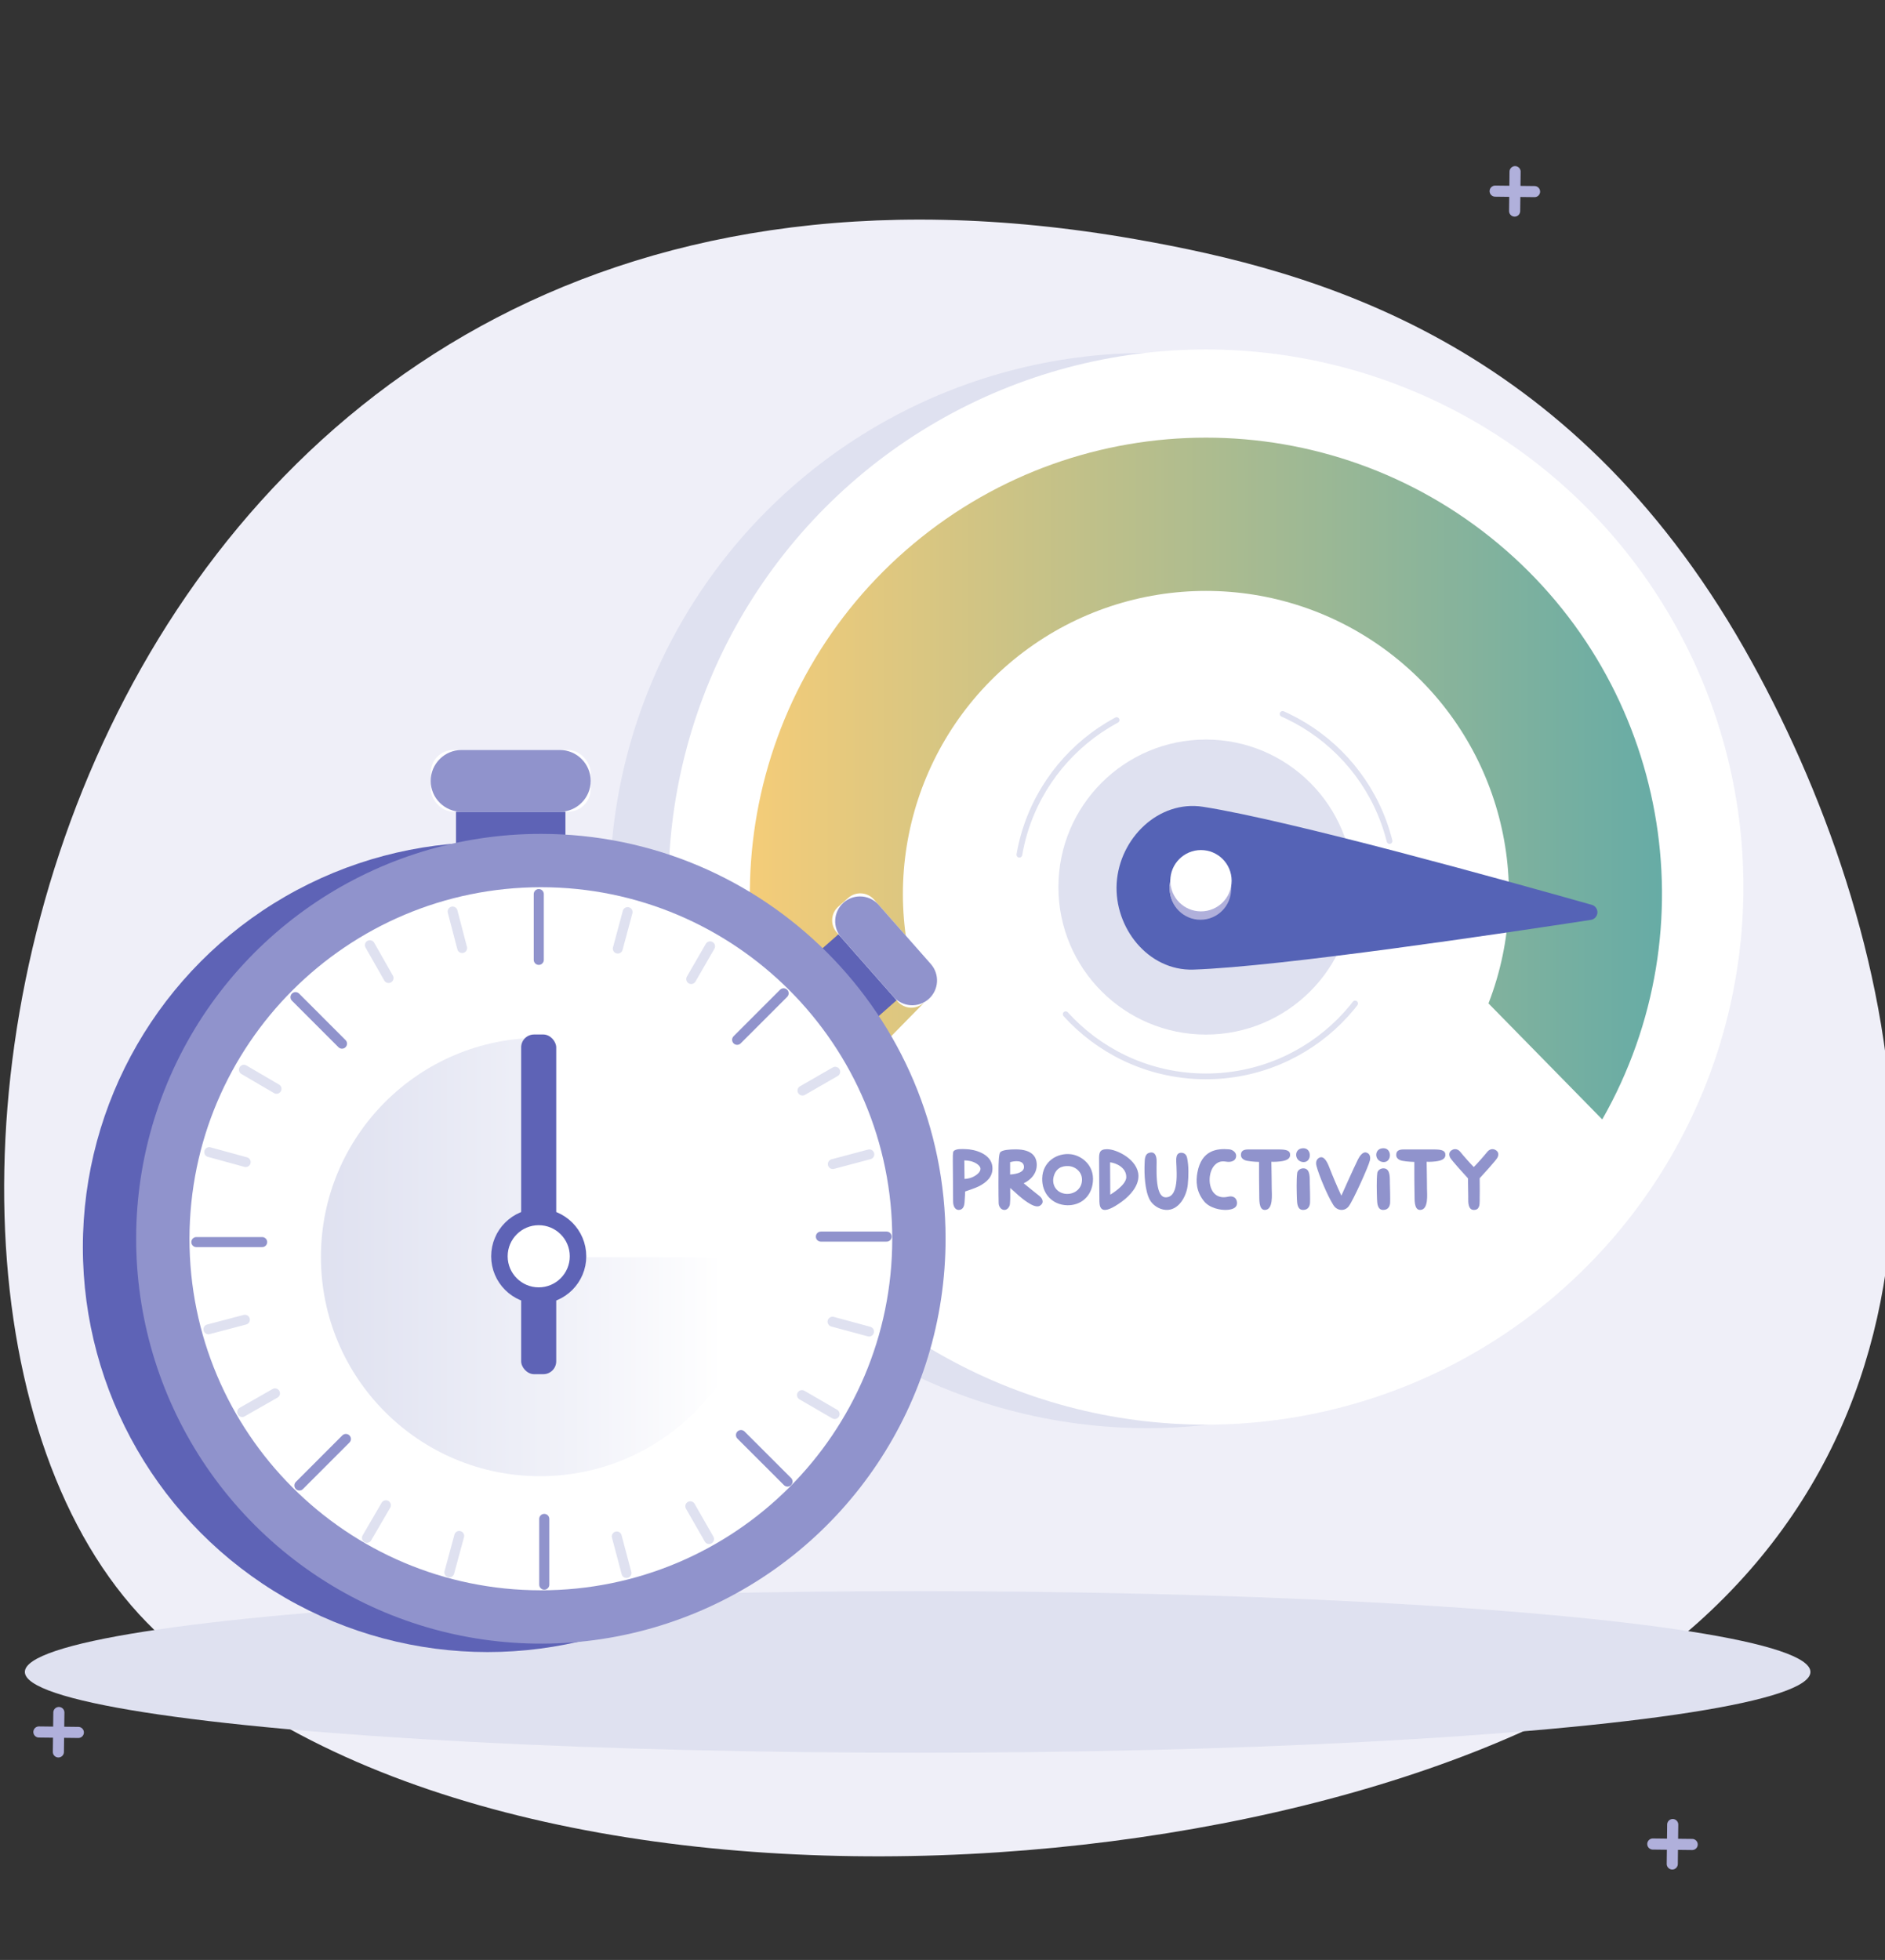 <?xml version="1.0" encoding="UTF-8"?>
<svg width="455px" height="473px" viewBox="0 0 455 473" version="1.1" xmlns="http://www.w3.org/2000/svg" xmlns:xlink="http://www.w3.org/1999/xlink">
    <rect x="0" y="0" width="455" height="473" fill="#333333" stroke="none"/>
    <title>productivity</title>
    <defs>
        <linearGradient x1="0.005%" y1="50.024%" x2="99.995%" y2="50.024%" id="linearGradient-1">
            <stop stop-color="#FCCE76" offset="0%"></stop>
            <stop stop-color="#5FAAA8" offset="100%"></stop>
        </linearGradient>
        <linearGradient x1="91.972%" y1="49.987%" x2="0.361%" y2="49.987%" id="linearGradient-2">
            <stop stop-color="#FFFFFF" offset="0%"></stop>
            <stop stop-color="#F1F2F9" offset="38%"></stop>
            <stop stop-color="#DFE1F0" offset="100%"></stop>
        </linearGradient>
    </defs>
    <g id="productivity" stroke="none" stroke-width="1" fill="none" fill-rule="evenodd">
        <path d="M273.992,57.718 C317.778,65.386 378.724,82.228 421.02,156.499 C459.341,223.855 482.046,326.819 409.916,391.539 C337.785,456.258 118.64,476.692 35.418,391.539 C-47.804,306.385 15.438,12.397 273.992,57.718 Z" id="Path" fill="#EFEFF8" fill-rule="nonzero"></path>
        <ellipse id="Oval" fill="#DFE1F0" fill-rule="nonzero" cx="221.5" cy="403.5" rx="215.5" ry="19.5"></ellipse>
        <g id="Group" transform="translate(146.34, 84.34)">
            <circle id="Oval" fill="#DFE1F0" fill-rule="nonzero" cx="130.58" cy="130.58" r="129.74"></circle>
            <circle id="Oval" fill="#FFFFFF" fill-rule="nonzero" cx="144.74" cy="129.74" r="129.74"></circle>
            <path d="M76.54,157.82 C64.738,127.343 74.589,92.734 100.671,73.04 C126.754,53.345 162.736,53.345 188.819,73.04 C214.901,92.734 224.752,127.343 212.95,157.82 L240.41,185.82 C266.755,139.541 256.195,81.039 215.332,46.891 C174.469,12.744 115.021,12.744 74.158,46.891 C33.295,81.039 22.735,139.541 49.08,185.82 L76.54,157.82 Z" id="Path" fill="url(#linearGradient-1)" fill-rule="nonzero"></path>
            <circle id="Oval" fill="#DFE1F0" fill-rule="nonzero" cx="144.74" cy="129.74" r="35.6"></circle>
            <path d="M144.74,175.43 C169.974,175.43 190.43,154.974 190.43,129.74 C190.43,104.506 169.974,84.05 144.74,84.05 C119.506,84.05 99.05,104.506 99.05,129.74 C99.05,154.974 119.506,175.43 144.74,175.43 Z" id="Oval" stroke="#DFE1F0" stroke-width="1.383" stroke-linecap="round" stroke-linejoin="round" stroke-dasharray="41.497"></path>
            <path d="M141.66,149.66 C162.66,148.97 216.8,140.86 237.66,137.66 C238.527,137.531 239.187,136.813 239.242,135.938 C239.297,135.063 238.734,134.268 237.89,134.03 C217.57,128.28 164.89,113.62 144.06,110.37 C133.32,108.69 123.86,117.97 123.2,128.83 L123.2,128.83 C122.58,139.6 130.83,149.97 141.66,149.66 Z M135.96,129.58 C136.139,126.596 138.099,124.014 140.924,123.038 C143.75,122.063 146.885,122.885 148.867,125.122 C150.85,127.359 151.29,130.571 149.981,133.258 C148.673,135.946 145.874,137.581 142.89,137.4 C140.932,137.272 139.106,136.37 137.813,134.894 C136.521,133.417 135.868,131.488 136,129.53 L135.96,129.58 Z" id="Shape" fill="#5563B6" fill-rule="nonzero"></path>
            <circle id="Oval" fill="#B0B0DB" fill-rule="nonzero" cx="143.43" cy="130.23" r="7.4"></circle>
            <circle id="Oval" fill="#FFFFFF" fill-rule="nonzero" cx="143.55" cy="128.21" r="7.4"></circle>
        </g>
        <g id="Group-2" transform="translate(20, 181)">
            <ellipse id="Oval" fill="#5E63B6" fill-rule="nonzero" cx="97.687" cy="119.989" rx="97.687" ry="97.712"></ellipse>
            <rect id="Rectangle" fill="#FFFFFF" fill-rule="nonzero" x="96.501" y="14.574" width="13.548" height="2.031"></rect>
            <polygon id="Path" fill="#5E63B6" fill-rule="nonzero" points="116.483 8.139 90.068 8.139 90.068 23.041 116.483 23.041 116.483 8.139"></polygon>
            <rect id="Rectangle" fill="#FFFFFF" fill-rule="nonzero" x="83.975" y="-2.93098879e-14" width="38.601" height="14.901" rx="5.47"></rect>
            <path d="M115.12,-3.64153152e-14 L91.417,-3.64153152e-14 C87.3,-3.64153152e-14 83.962,3.339 83.962,7.458 C83.962,11.576 87.3,14.915 91.417,14.915 L115.12,14.915 C119.238,14.915 122.576,11.576 122.576,7.458 C122.576,3.339 119.238,-3.64153152e-14 115.12,-3.64153152e-14 L115.12,-3.64153152e-14 Z" id="Path" fill="#9093CC" fill-rule="nonzero"></path>
            <polygon id="Rectangle" fill="#FFFFFF" fill-rule="nonzero" transform="translate(189.036, 52.86) rotate(-41.43) translate(-189.036, -52.86) " points="188.219 47.414 189.854 47.414 189.853 58.306 188.217 58.306"></polygon>
            <polygon id="Path" fill="#5E63B6" fill-rule="nonzero" points="186.46 40.873 177.478 48.794 191.531 64.718 200.499 56.797 186.46 40.873"></polygon>
            <path d="M192.218,32.874 L195.42,32.874 C197.844,32.872 199.81,34.838 199.811,37.262 C199.811,37.263 199.811,37.263 199.809,37.263 L199.807,59.523 C199.805,61.948 197.84,63.913 195.416,63.914 L192.214,63.914 C189.789,63.916 187.824,61.951 187.823,59.526 C187.823,59.526 187.823,59.525 187.824,59.525 L187.827,37.265 C187.829,34.841 189.794,32.876 192.218,32.874 Z" id="Rectangle" fill="#FFFFFF" fill-rule="nonzero" transform="translate(193.817, 48.394) rotate(-41.43) translate(-193.817, -48.394) "></path>
            <path d="M187.578,35.338 C186.121,35.335 184.714,35.869 183.625,36.838 L183.625,36.838 C182.433,37.888 181.707,39.368 181.608,40.954 C181.508,42.54 182.043,44.1 183.094,45.291 L195.702,59.579 C196.751,60.771 198.232,61.497 199.817,61.597 C201.402,61.696 202.961,61.162 204.152,60.11 L204.152,60.11 C205.344,59.06 206.07,57.58 206.17,55.994 C206.269,54.409 205.735,52.848 204.684,51.657 L192.076,37.356 C190.935,36.07 189.297,35.335 187.578,35.338 L187.578,35.338 Z" id="Path" fill="#9093CC" fill-rule="nonzero"></path>
            <ellipse id="Oval" fill="#FFFFFF" fill-rule="nonzero" cx="110.554" cy="117.957" rx="91.254" ry="91.277"></ellipse>
            <path d="M110.609,33.116 C157.454,33.146 195.404,71.155 195.374,118.012 C195.344,164.869 157.344,202.829 110.5,202.799 C63.655,202.769 25.704,164.76 25.734,117.903 C25.816,71.068 63.785,33.138 110.609,33.116 M110.609,20.246 C71.088,20.224 35.447,44.022 20.313,80.54 C5.179,117.057 13.533,159.098 41.479,187.05 C69.424,215.002 111.454,223.359 147.963,208.221 C184.471,193.083 208.263,157.433 208.241,117.903 C208.211,63.981 164.517,20.276 110.609,20.246 L110.609,20.246 Z" id="Shape" fill="#9093CC" fill-rule="nonzero"></path>
            <path d="M110.363,122.402 L110.363,69.463 C81.159,69.455 57.477,93.127 57.465,122.338 C57.452,151.55 81.114,175.242 110.318,175.259 C139.522,175.277 163.212,151.613 163.235,122.402 L110.363,122.402 Z" id="Path" fill="url(#linearGradient-2)" fill-rule="nonzero"></path>
            <rect id="Rectangle" fill="#5E63B6" fill-rule="nonzero" x="105.797" y="68.659" width="8.464" height="81.978" rx="3.11"></rect>
            <line x1="110.05" y1="34.779" x2="110.05" y2="50.649" id="Path" stroke="#9093CC" stroke-width="2.43" stroke-linecap="round" stroke-linejoin="round"></line>
            <line x1="169.15" y1="58.72" x2="157.932" y2="69.94" id="Path" stroke="#9093CC" stroke-width="2.43" stroke-linecap="round" stroke-linejoin="round"></line>
            <line x1="194.011" y1="117.439" x2="178.146" y2="117.439" id="Path" stroke="#9093CC" stroke-width="2.43" stroke-linecap="round" stroke-linejoin="round"></line>
            <line x1="170.09" y1="176.554" x2="158.859" y2="165.334" id="Path" stroke="#9093CC" stroke-width="2.43" stroke-linecap="round" stroke-linejoin="round"></line>
            <line x1="111.372" y1="201.436" x2="111.372" y2="185.566" id="Path" stroke="#9093CC" stroke-width="2.43" stroke-linecap="round" stroke-linejoin="round"></line>
            <line x1="52.272" y1="177.495" x2="63.489" y2="166.275" id="Path" stroke="#9093CC" stroke-width="2.43" stroke-linecap="round" stroke-linejoin="round"></line>
            <line x1="27.397" y1="118.762" x2="43.276" y2="118.762" id="Path" stroke="#9093CC" stroke-width="2.43" stroke-linecap="round" stroke-linejoin="round"></line>
            <line x1="51.331" y1="59.647" x2="62.549" y2="70.867" id="Path" stroke="#9093CC" stroke-width="2.43" stroke-linecap="round" stroke-linejoin="round"></line>
            <line x1="131.49" y1="39.115" x2="129.118" y2="47.936" id="Path" stroke="#DFE1F0" stroke-width="2.39" fill="#FFFFFF" fill-rule="nonzero" stroke-linecap="round" stroke-linejoin="round"></line>
            <line x1="151.404" y1="47.377" x2="146.837" y2="55.284" id="Path" stroke="#DFE1F0" stroke-width="2.39" fill="#FFFFFF" fill-rule="nonzero" stroke-linecap="round" stroke-linejoin="round"></line>
            <line x1="181.608" y1="77.643" x2="173.702" y2="82.197" id="Path" stroke="#DFE1F0" stroke-width="2.39" fill="#FFFFFF" fill-rule="nonzero" stroke-linecap="round" stroke-linejoin="round"></line>
            <line x1="189.841" y1="97.589" x2="181.022" y2="99.934" id="Path" stroke="#DFE1F0" stroke-width="2.39" fill="#FFFFFF" fill-rule="nonzero" stroke-linecap="round" stroke-linejoin="round"></line>
            <line x1="189.772" y1="140.357" x2="180.954" y2="137.971" id="Path" stroke="#DFE1F0" stroke-width="2.39" fill="#FFFFFF" fill-rule="nonzero" stroke-linecap="round" stroke-linejoin="round"></line>
            <line x1="181.472" y1="160.262" x2="173.58" y2="155.681" id="Path" stroke="#DFE1F0" stroke-width="2.39" fill="#FFFFFF" fill-rule="nonzero" stroke-linecap="round" stroke-linejoin="round"></line>
            <line x1="151.158" y1="190.433" x2="146.619" y2="182.512" id="Path" stroke="#DFE1F0" stroke-width="2.39" fill="#FFFFFF" fill-rule="nonzero" stroke-linecap="round" stroke-linejoin="round"></line>
            <line x1="131.217" y1="198.627" x2="128.873" y2="189.793" id="Path" stroke="#DFE1F0" stroke-width="2.39" fill="#FFFFFF" fill-rule="nonzero" stroke-linecap="round" stroke-linejoin="round"></line>
            <line x1="88.46" y1="198.477" x2="90.845" y2="189.67" id="Path" stroke="#DFE1F0" stroke-width="2.39" fill="#FFFFFF" fill-rule="nonzero" stroke-linecap="round" stroke-linejoin="round"></line>
            <line x1="68.56" y1="190.147" x2="73.153" y2="182.267" id="Path" stroke="#DFE1F0" stroke-width="2.39" fill="#FFFFFF" fill-rule="nonzero" stroke-linecap="round" stroke-linejoin="round"></line>
            <line x1="38.451" y1="159.785" x2="46.383" y2="155.259" id="Path" stroke="#DFE1F0" stroke-width="2.39" fill="#FFFFFF" fill-rule="nonzero" stroke-linecap="round" stroke-linejoin="round"></line>
            <line x1="30.3" y1="139.812" x2="39.118" y2="137.494" id="Path" stroke="#DFE1F0" stroke-width="2.39" fill="#FFFFFF" fill-rule="nonzero" stroke-linecap="round" stroke-linejoin="round"></line>
            <line x1="30.504" y1="97.044" x2="39.309" y2="99.457" id="Path" stroke="#DFE1F0" stroke-width="2.39" fill="#FFFFFF" fill-rule="nonzero" stroke-linecap="round" stroke-linejoin="round"></line>
            <line x1="38.873" y1="77.166" x2="46.751" y2="81.774" id="Path" stroke="#DFE1F0" stroke-width="2.39" fill="#FFFFFF" fill-rule="nonzero" stroke-linecap="round" stroke-linejoin="round"></line>
            <line x1="69.282" y1="47.104" x2="73.794" y2="55.039" id="Path" stroke="#DFE1F0" stroke-width="2.39" fill="#FFFFFF" fill-rule="nonzero" stroke-linecap="round" stroke-linejoin="round"></line>
            <line x1="89.25" y1="38.978" x2="91.554" y2="47.799" id="Path" stroke="#DFE1F0" stroke-width="2.39" fill="#FFFFFF" fill-rule="nonzero" stroke-linecap="round" stroke-linejoin="round"></line>
            <ellipse id="Oval" stroke="#5E63B6" stroke-width="3.98" fill="#FFFFFF" fill-rule="nonzero" cx="110.036" cy="122.184" rx="9.487" ry="9.489"></ellipse>
        </g>
        <path d="M231.491,291.998 C232.517,291.933 232.757,290.951 232.814,290.251 C232.931,288.83 232.949,287.941 232.951,287.654 L232.952,287.552 L232.952,287.552 C232.952,287.552 235.537,286.703 236.357,286.262 C237.992,285.381 239.754,284.08 239.544,281.606 C239.275,278.431 235.256,277.359 233.043,277.327 C232.419,277.318 230.778,277.16 230.177,277.823 C229.959,278.064 229.981,279.508 229.991,280.222 C230.027,282.932 230.053,287.854 230.06,289.963 C230.065,291.253 230.652,292.05 231.491,291.998 Z M232.816,284.512 L232.763,280.055 L232.8,280.054 C233.003,280.051 234.017,280.057 234.957,280.434 C235.843,280.789 236.662,281.42 236.671,282.078 C236.683,282.875 235.719,283.641 234.753,284.082 C233.786,284.522 232.816,284.512 232.816,284.512 Z M242.455,292 C243.115,292 243.703,291.329 243.778,290.567 C243.925,289.084 243.807,287.847 243.846,286.701 C245.282,287.931 246.261,289.011 248.038,290.177 C248.975,290.791 250.261,291.481 251.047,290.962 C252.238,290.175 251.469,289.082 250.903,288.636 C250.501,288.319 250.108,288.006 249.735,287.708 L249.37,287.416 C248.062,286.366 247.094,285.57 247.094,285.57 C247.094,285.57 250.211,284.282 250.25,281.207 C250.274,279.333 249.309,277.372 245.112,277.388 C243.83,277.393 241.885,277.487 241.418,278.113 C241.079,278.568 241.023,280.793 241.016,282.494 L241.016,283.433 C241.016,283.503 241.016,283.57 241.016,283.635 L241.016,284.136 L241.016,284.136 C241.015,284.487 241.013,284.888 241.012,285.32 L241.012,286.221 C241.014,287.617 241.025,289.181 241.057,290.392 C241.074,291.051 241.542,292 242.455,292 Z M263.805,285.198 C264.177,281.085 260.952,278.864 258.516,278.564 C255.211,278.156 251.683,280.29 251.567,284.352 C251.461,288.044 253.989,290.777 257.59,290.872 C260.722,290.954 263.469,288.908 263.805,285.198 Z M243.821,283.447 L243.82,280.472 C243.82,280.472 246.708,279.584 247.126,281.266 C247.644,283.353 243.821,283.447 243.821,283.447 Z M256.924,288.074 C254.879,287.695 253.887,285.884 254.311,284.058 C254.803,281.937 256.319,281.318 257.966,281.422 C259.612,281.526 261.298,282.866 261.167,284.929 C261.015,287.316 258.795,288.42 256.924,288.074 Z M270.798,289.985 C272.786,288.538 274.862,286.231 274.797,283.718 C274.697,279.898 269.598,277.318 267.187,277.341 C265.296,277.36 265.277,278.318 265.296,280.049 C265.316,281.88 265.348,289.169 265.372,289.944 C265.425,291.642 265.906,293.546 270.798,289.985 Z M267.996,288.316 L267.995,288.238 C267.99,287.575 267.954,282.851 267.949,280.506 C269.401,280.669 271.926,281.785 271.859,284.131 C271.806,285.975 268.443,288.048 268.036,288.292 L267.996,288.316 L267.996,288.316 Z M286.71,285.855 C286.905,283.839 286.97,281.373 286.534,279.389 C286.326,278.446 285.6,278.129 284.927,278.216 C284.155,278.315 283.989,278.965 283.922,279.623 C283.781,281.01 285.069,288.95 281.384,288.96 C278.525,288.968 279.298,280.914 279.171,279.776 C279.03,278.512 278.494,277.915 277.446,278.196 C276.264,278.512 276.334,279.828 276.287,280.809 C276.167,283.263 276.345,287.372 277.531,289.557 C278.169,290.732 279.666,291.872 281.369,291.99 C284.507,292.208 286.435,288.711 286.71,285.855 Z M296.347,291.975 C297.901,291.831 298.707,291.258 298.582,290.123 C298.457,288.993 297.541,288.58 296.59,288.78 C295.899,288.925 294.804,289.141 293.729,288.514 C291.485,287.206 291.485,282.941 293.226,281.158 C294.381,279.975 295.488,280.313 296.306,280.387 C297.248,280.472 298.341,280.136 298.383,278.993 C298.417,278.091 297.524,277.45 296.686,277.377 C293.697,277.118 290.038,277.594 289.037,282.915 C288.637,285.041 288.709,287.528 290.618,289.893 C291.977,291.577 294.688,292.129 296.347,291.975 Z M305.292,292 C307.41,292 306.97,288.162 306.971,286.84 C306.971,286.319 306.956,285.056 306.937,283.784 L306.93,283.276 C306.907,281.761 306.884,280.372 306.884,280.372 C306.884,280.372 307.753,280.443 309.047,280.291 C310.504,280.12 311.364,279.668 311.408,278.819 C311.469,277.656 310.55,277.403 308.553,277.403 L305.21,277.404 C305.086,277.404 304.962,277.404 304.838,277.404 L303.269,277.404 C303.129,277.404 302.985,277.404 302.837,277.404 L301.381,277.403 L301.381,277.403 C300.233,277.402 299.493,277.697 299.537,278.805 C299.564,279.479 300.139,279.969 301.013,280.142 C302.22,280.381 303.908,280.41 303.908,280.41 L303.908,280.576 C303.908,280.603 303.908,280.633 303.908,280.665 L303.908,283.062 C303.909,283.469 303.909,283.897 303.911,284.327 L303.913,284.843 C303.919,286.301 303.932,287.692 303.957,288.249 C304.002,289.253 303.761,292 305.292,292 Z M314.679,277.111 C312.242,277.033 312.34,280.246 314.498,280.447 C316.639,280.646 316.743,277.178 314.679,277.111 Z M314.531,292 C315.896,292 316.188,290.925 316.216,290.202 C316.235,289.713 316.23,288.954 316.216,288.16 L316.203,287.476 C316.188,286.794 316.17,286.136 316.157,285.649 C316.12,284.195 316.317,282.144 314.763,281.967 C313.993,281.879 313.194,282.407 313.11,283.102 C312.906,284.78 312.994,287.723 313.049,289.374 C313.086,290.457 313.18,291.999 314.531,292 Z M325.552,291.126 C326.593,289.789 330.365,281.446 330.669,280.037 C330.828,279.302 330.737,278.38 329.749,278.133 C328.967,277.938 328.218,278.942 327.792,279.796 C326.718,281.952 323.779,288.556 323.779,288.556 C322.822,286.535 321.731,283.948 320.799,281.562 C320.363,280.446 319.569,278.821 318.445,279.399 C317.797,279.733 317.516,280.409 317.775,281.405 C318.322,283.502 320.374,288.492 321.829,290.794 C322.298,291.536 322.893,291.886 323.589,291.983 C324.046,292.048 324.906,291.957 325.552,291.126 Z M334.013,277.111 C331.576,277.033 331.674,280.246 333.832,280.447 C335.973,280.646 336.077,277.178 334.013,277.111 Z M333.865,292 C335.23,292 335.522,290.925 335.55,290.202 C335.569,289.713 335.564,288.954 335.55,288.16 L335.537,287.476 C335.522,286.794 335.504,286.136 335.491,285.649 C335.454,284.195 335.651,282.144 334.097,281.967 C333.327,281.879 332.528,282.407 332.444,283.102 C332.24,284.78 332.328,287.723 332.383,289.374 C332.42,290.457 332.514,291.999 333.865,292 Z M342.77,292 C344.888,292 344.448,288.162 344.449,286.84 C344.449,286.319 344.434,285.056 344.415,283.784 L344.408,283.276 C344.385,281.761 344.362,280.372 344.362,280.372 C344.362,280.372 345.231,280.443 346.525,280.291 C347.982,280.12 348.842,279.668 348.886,278.819 C348.947,277.656 348.028,277.403 346.031,277.403 L342.688,277.404 C342.564,277.404 342.44,277.404 342.316,277.404 L340.747,277.404 C340.607,277.404 340.463,277.404 340.315,277.404 L338.859,277.403 L338.859,277.403 C337.711,277.402 336.971,277.697 337.015,278.805 C337.042,279.479 337.617,279.969 338.491,280.142 C339.698,280.381 341.386,280.41 341.386,280.41 L341.386,280.576 C341.386,280.603 341.386,280.633 341.386,280.665 L341.386,283.062 C341.387,283.469 341.387,283.897 341.389,284.327 L341.391,284.843 C341.397,286.301 341.41,287.692 341.435,288.249 C341.48,289.253 341.239,292 342.77,292 Z M355.722,291.999 C357.09,292.031 357.169,290.866 357.167,289.638 L357.165,289.33 L357.165,289.33 L357.164,289.023 C357.164,288.922 357.166,288.821 357.168,288.722 C357.176,288.435 357.18,288.052 357.181,287.632 L357.181,286.98 C357.179,285.798 357.164,284.555 357.162,284.356 C357.282,284.225 358.309,283.106 359.327,281.955 L359.685,281.549 C360.453,280.673 361.154,279.845 361.379,279.49 C361.704,278.977 361.964,277.992 360.875,277.476 C360.278,277.193 359.548,277.31 358.998,277.99 C358.094,279.11 356.441,280.96 355.742,281.648 C355.044,280.96 353.391,279.11 352.487,277.99 C351.937,277.31 351.207,277.193 350.609,277.476 C349.521,277.992 349.781,278.977 350.106,279.49 C350.335,279.851 351.058,280.704 351.842,281.598 L352.181,281.982 C353.258,283.198 354.335,284.37 354.335,284.37 C354.335,284.37 354.402,287.363 354.407,288.698 L354.408,288.974 C354.407,289.055 354.407,289.124 354.405,289.179 C354.379,290.376 354.454,291.97 355.722,291.999 Z" id="Productivity" fill="#9093CC" fill-rule="nonzero"></path>
        <line x1="365.6" y1="50.94" x2="365.71" y2="41.43" id="Path" stroke="#B0B0DB" stroke-width="2.681" stroke-linecap="round"></line>
        <line x1="360.9" y1="46.13" x2="370.41" y2="46.24" id="Path" stroke="#B0B0DB" stroke-width="2.681" stroke-linecap="round"></line>
        <line x1="14.09" y1="422.8" x2="14.21" y2="413.29" id="Path" stroke="#B0B0DB" stroke-width="2.681" stroke-linecap="round"></line>
        <line x1="9.39" y1="417.99" x2="18.91" y2="418.1" id="Path" stroke="#B0B0DB" stroke-width="2.681" stroke-linecap="round"></line>
        <line x1="403.65" y1="449.84" x2="403.76" y2="440.33" id="Path" stroke="#B0B0DB" stroke-width="2.681" stroke-linecap="round"></line>
        <line x1="398.95" y1="445.03" x2="408.46" y2="445.14" id="Path" stroke="#B0B0DB" stroke-width="2.681" stroke-linecap="round"></line>
    </g>
</svg>